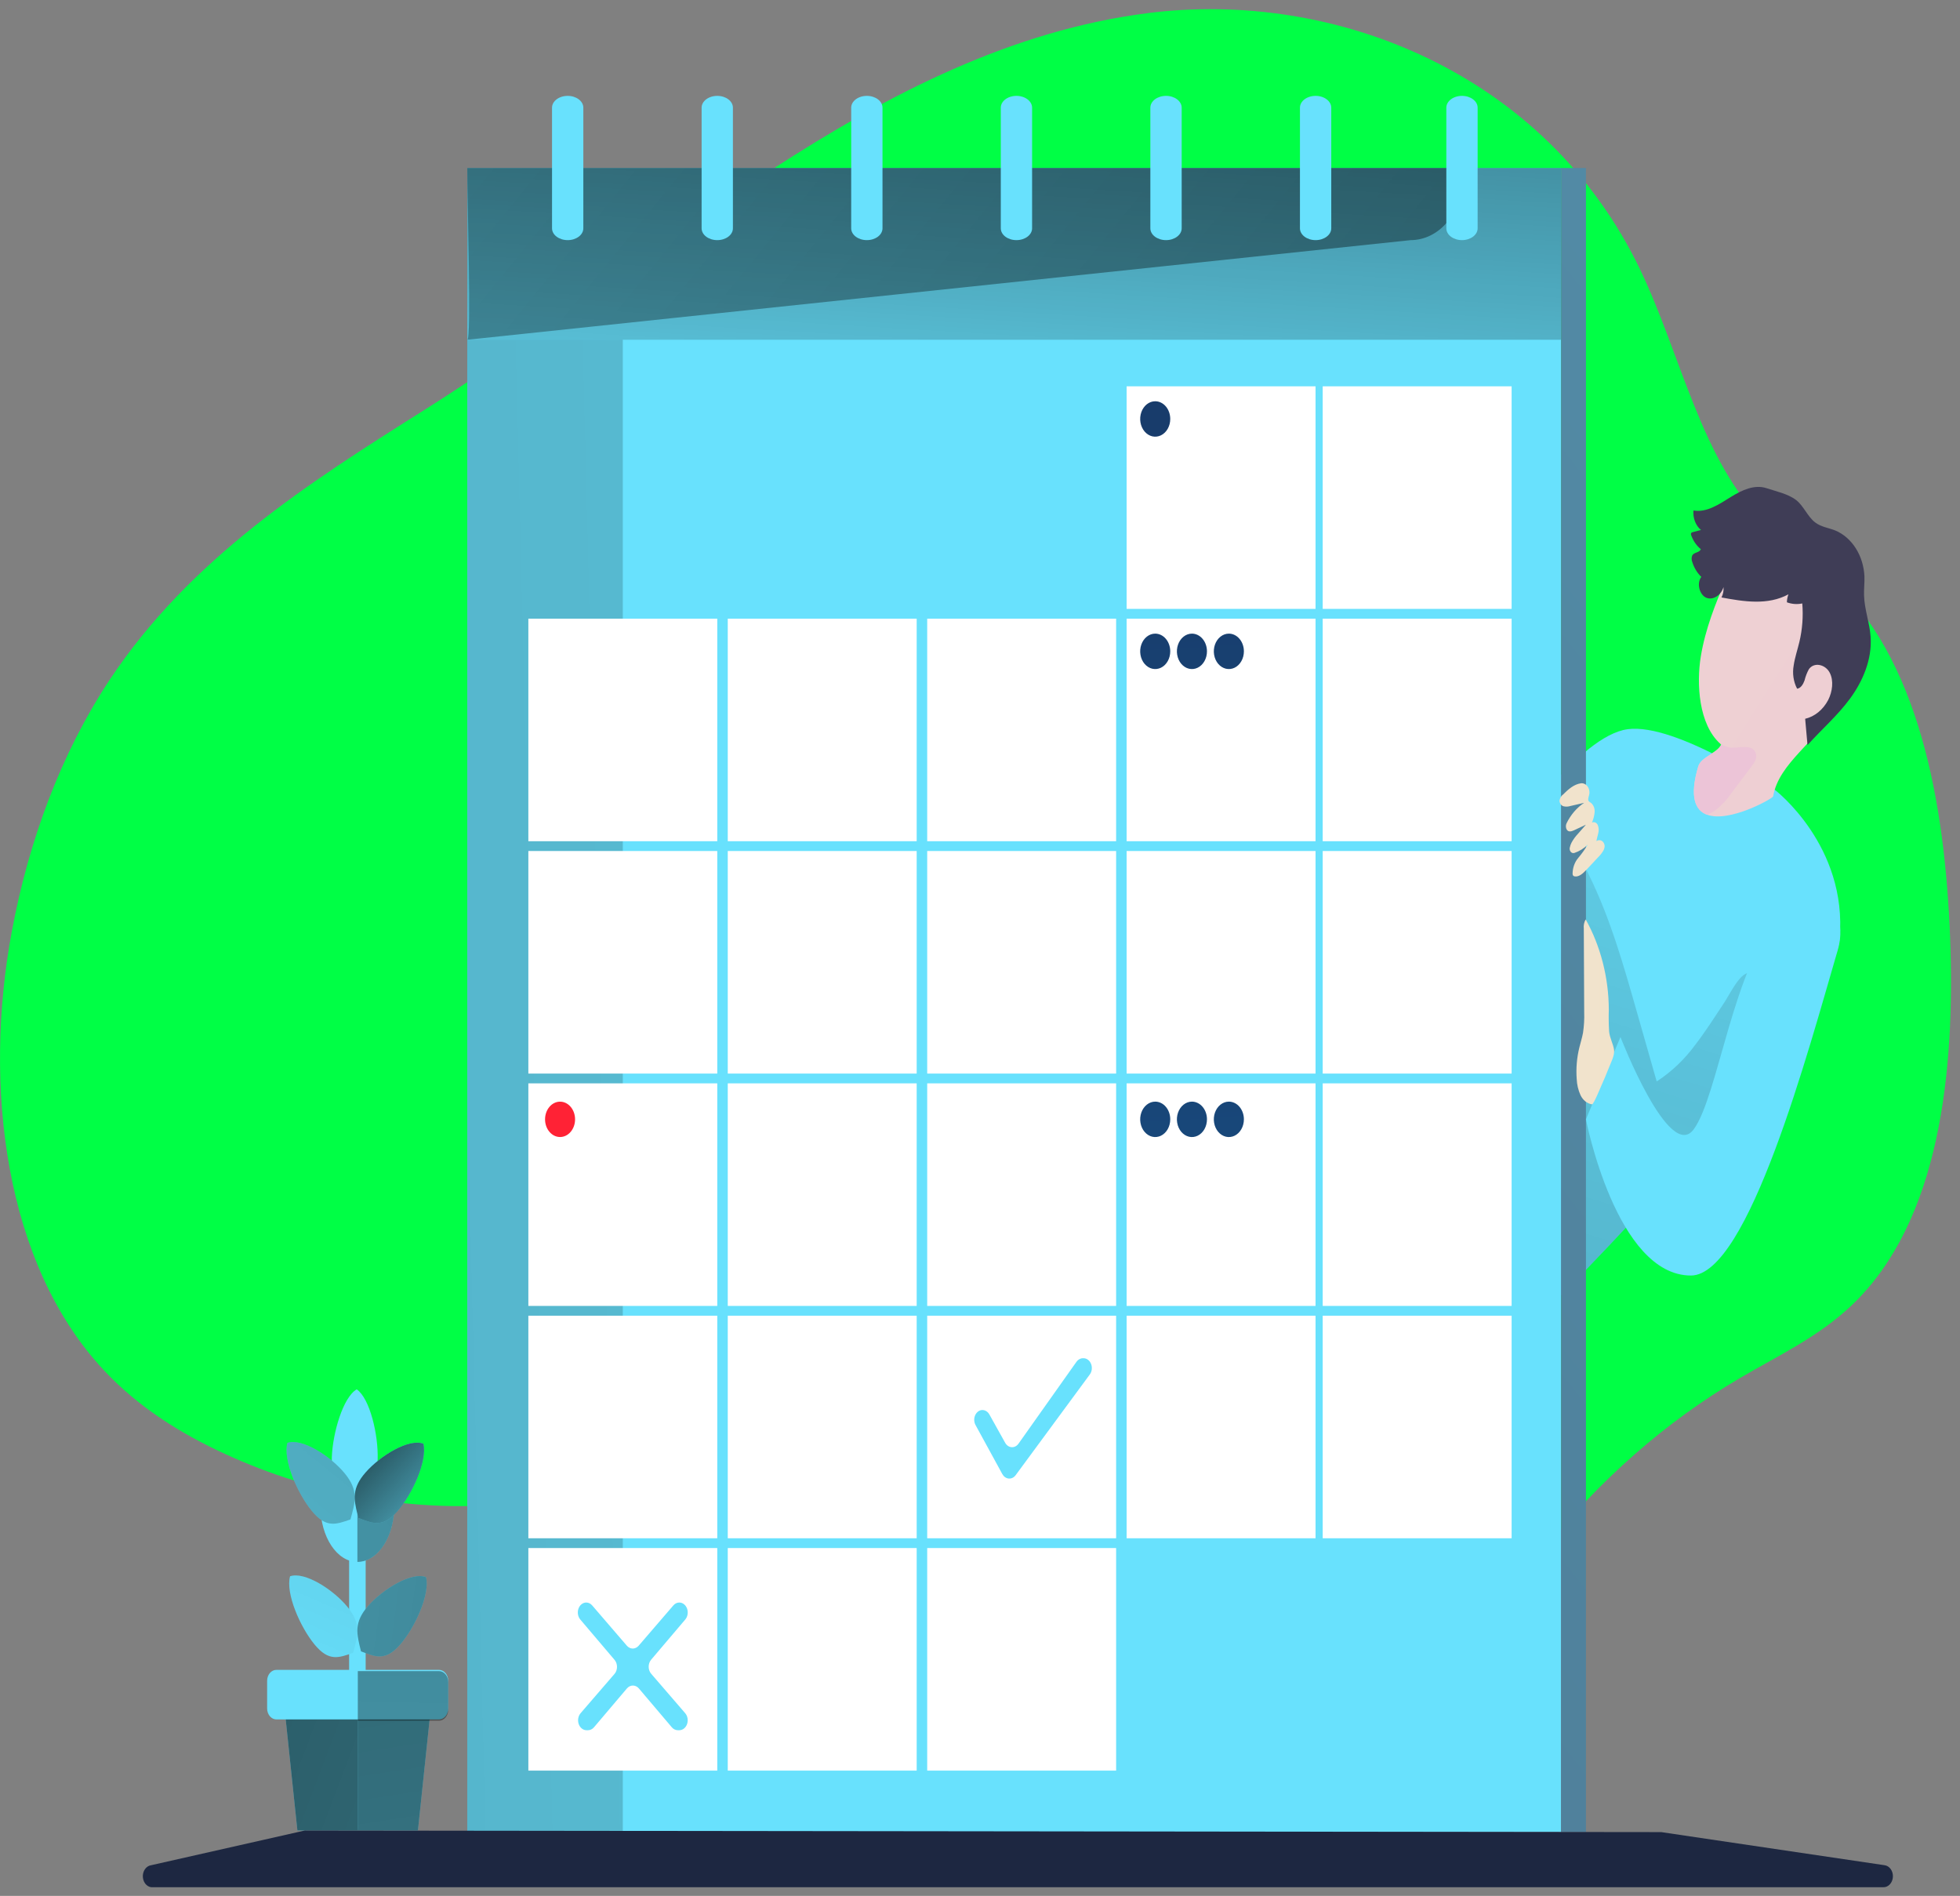 <svg width="213" height="206" viewBox="0 0 213 206" fill="none" xmlns="http://www.w3.org/2000/svg">
<rect x="0" y="0" width="213" height="206" fill="#808080" stroke="none"/>
<path d="M46.04 44.596C33.513 52.478 20.605 60.732 11.873 73.933C6.629 81.87 3.136 91.317 1.296 101.148C-1.856 117.927 0.477 137.38 11.319 148.919C15.091 152.952 19.705 155.8 24.464 157.987C34.329 162.513 44.933 164.365 55.489 163.405C64.156 162.608 72.81 159.918 81.434 161.2C91.954 162.759 101.138 170.005 110.938 174.777C123.115 180.683 136.374 182.813 149.449 180.964C152.745 180.492 156.082 179.737 158.981 177.829C162.423 175.563 164.974 171.861 167.687 168.477C173.805 160.819 181.021 154.491 189.004 149.784C193.192 147.316 197.629 145.269 201.265 141.796C210.841 132.669 212.48 116.338 211.923 101.855C211.366 87.373 208.595 71.386 198.754 62.592C196.558 60.63 194.085 59.109 191.955 57.041C184.852 50.143 182.727 38.597 178.177 29.159C167.974 8.056 145.209 -1.183 124.713 1.428C95.343 5.171 71.289 28.712 46.04 44.596Z" fill="#00FF45"/>
<path d="M199.917 102.005C199.65 104.91 196.606 109.788 192.395 115.27C185.494 124.239 175.468 134.818 169.438 140.981C166.327 144.163 164.281 146.17 164.281 146.17V90.954C164.281 90.954 171.583 79.941 176.887 79.233C182.192 78.526 192.897 85.834 192.897 85.834C192.897 85.834 200.81 91.901 199.917 102.005Z" fill="#68E1FD"/>
<path d="M192.395 115.27C185.494 124.239 175.468 134.818 169.438 140.981C168.988 140.137 168.898 138.988 168.858 137.949C168.698 132.757 168.736 127.558 168.776 122.363C168.814 117.318 168.852 112.276 169.122 107.241C169.377 102.551 169.865 97.756 171.687 93.569C172.098 94.002 172.438 94.521 172.688 95.1C174.984 99.745 176.435 104.869 177.885 109.955C178.603 112.462 179.321 114.978 180.039 117.506C181.648 116.465 183.086 115.093 184.284 113.455C185.387 112.016 186.371 110.461 187.383 108.936C188.091 107.87 189.473 104.835 190.575 105.976C192.363 107.812 192.508 112.013 192.395 115.27Z" fill="url(#paint0_linear_59_395)"/>
<path d="M169.641 18.255H50.783V180.398H169.641V18.255Z" fill="#68E1FD"/>
<path d="M169.641 18.255H50.783V180.398H169.641V18.255Z" fill="url(#paint1_linear_59_395)"/>
<path d="M153.306 26.092L50.783 36.917C51.244 36.917 50.783 21.878 50.783 18.255H158.878V19.526C158.878 21.267 158.291 22.936 157.246 24.168C156.202 25.399 154.784 26.091 153.306 26.092Z" fill="url(#paint2_linear_59_395)"/>
<path d="M169.641 36.917H50.783V199.061H169.641V36.917Z" fill="#68E1FD"/>
<path d="M67.681 36.917H50.783V199.061H67.681V36.917Z" fill="url(#paint3_linear_59_395)"/>
<path d="M77.948 67.222H57.417V91.405H77.948V67.222Z" fill="white"/>
<path d="M99.619 67.222H79.088V91.405H99.619V67.222Z" fill="white"/>
<path d="M121.293 67.222H100.762V91.405H121.293V67.222Z" fill="white"/>
<path d="M142.964 67.222H122.433V91.405H142.964V67.222Z" fill="white"/>
<path d="M77.948 92.468H57.417V116.651H77.948V92.468Z" fill="white"/>
<path d="M99.619 92.468H79.088V116.651H99.619V92.468Z" fill="white"/>
<path d="M121.293 92.468H100.762V116.651H121.293V92.468Z" fill="white"/>
<path d="M142.964 92.468H122.433V116.651H142.964V92.468Z" fill="white"/>
<path d="M77.948 117.714H57.417V141.897H77.948V117.714Z" fill="white"/>
<path d="M99.619 117.714H79.088V141.897H99.619V117.714Z" fill="white"/>
<path d="M121.293 117.714H100.762V141.897H121.293V117.714Z" fill="white"/>
<path d="M142.964 117.714H122.433V141.897H142.964V117.714Z" fill="white"/>
<path d="M77.948 142.96H57.417V167.143H77.948V142.96Z" fill="white"/>
<path d="M99.619 142.96H79.088V167.143H99.619V142.96Z" fill="white"/>
<path d="M121.293 142.96H100.762V167.143H121.293V142.96Z" fill="white"/>
<path d="M142.964 142.96H122.433V167.143H142.964V142.96Z" fill="white"/>
<path d="M77.948 168.206H57.417V192.389H77.948V168.206Z" fill="white"/>
<path d="M99.619 168.206H79.088V192.389H99.619V168.206Z" fill="white"/>
<path d="M121.293 168.206H100.762V192.389H121.293V168.206Z" fill="white"/>
<path d="M164.273 67.222H143.742V91.405H164.273V67.222Z" fill="white"/>
<path d="M164.273 41.976H143.742V66.159H164.273V41.976Z" fill="white"/>
<path d="M142.964 41.976H122.433V66.159H142.964V41.976Z" fill="white"/>
<path d="M164.273 92.468H143.742V116.651H164.273V92.468Z" fill="white"/>
<path d="M164.273 117.714H143.742V141.897H164.273V117.714Z" fill="white"/>
<path d="M164.273 142.96H143.742V167.143H164.273V142.96Z" fill="white"/>
<path d="M59.991 11.699V24.81C59.991 25.518 60.754 26.092 61.691 26.092C62.631 26.092 63.392 25.518 63.392 24.81V11.699C63.392 10.991 62.631 10.417 61.691 10.417C60.754 10.417 59.991 10.991 59.991 11.699Z" fill="#68E1FD"/>
<path d="M76.247 11.699V24.81C76.247 25.518 77.007 26.092 77.948 26.092C78.888 26.092 79.648 25.518 79.648 24.81V11.699C79.648 10.991 78.888 10.417 77.948 10.417C77.007 10.417 76.247 10.991 76.247 11.699Z" fill="#68E1FD"/>
<path d="M92.503 11.699V24.81C92.503 25.518 93.264 26.092 94.204 26.092C95.144 26.092 95.904 25.518 95.904 24.81V11.699C95.904 10.991 95.144 10.417 94.204 10.417C93.264 10.417 92.503 10.991 92.503 11.699Z" fill="#68E1FD"/>
<path d="M108.76 11.699V24.81C108.76 25.518 109.52 26.092 110.46 26.092C111.397 26.092 112.161 25.518 112.161 24.81V11.699C112.161 10.991 111.397 10.417 110.46 10.417C109.52 10.417 108.76 10.991 108.76 11.699Z" fill="#68E1FD"/>
<path d="M125.013 11.699V24.81C125.013 25.518 125.776 26.092 126.717 26.092C127.654 26.092 128.417 25.518 128.417 24.81V11.699C128.417 10.991 127.654 10.417 126.717 10.417C125.776 10.417 125.013 10.991 125.013 11.699Z" fill="#68E1FD"/>
<path d="M141.27 11.699V24.81C141.27 25.518 142.033 26.092 142.97 26.092C143.91 26.092 144.673 25.518 144.673 24.81V11.699C144.673 10.991 143.91 10.417 142.97 10.417C142.033 10.417 141.27 10.991 141.27 11.699Z" fill="#68E1FD"/>
<path d="M157.178 11.699V24.81C157.178 25.518 157.941 26.092 158.878 26.092C159.818 26.092 160.579 25.518 160.579 24.81V11.699C160.579 10.991 159.818 10.417 158.878 10.417C157.941 10.417 157.178 10.991 157.178 11.699Z" fill="#68E1FD"/>
<path d="M172.349 18.255H169.644V199.061H172.349V18.255Z" fill="url(#paint4_linear_59_395)"/>
<path d="M127.175 45.521C127.176 45.901 127.08 46.274 126.901 46.591C126.722 46.908 126.467 47.155 126.168 47.301C125.869 47.447 125.54 47.486 125.223 47.412C124.906 47.337 124.615 47.154 124.386 46.885C124.157 46.615 124.002 46.272 123.939 45.899C123.876 45.525 123.908 45.138 124.032 44.786C124.156 44.434 124.366 44.134 124.635 43.922C124.905 43.711 125.221 43.599 125.544 43.6C125.976 43.6 126.391 43.803 126.697 44.163C127.002 44.523 127.174 45.011 127.175 45.521Z" fill="url(#paint5_linear_59_395)"/>
<path d="M127.175 70.77C127.176 71.151 127.08 71.523 126.901 71.84C126.722 72.157 126.467 72.405 126.168 72.551C125.869 72.697 125.54 72.735 125.223 72.661C124.906 72.587 124.615 72.403 124.386 72.134C124.157 71.865 124.002 71.522 123.939 71.148C123.876 70.774 123.908 70.387 124.032 70.035C124.156 69.684 124.366 69.383 124.635 69.172C124.905 68.961 125.221 68.848 125.544 68.849C125.976 68.85 126.391 69.053 126.697 69.413C127.002 69.773 127.174 70.261 127.175 70.77Z" fill="url(#paint6_linear_59_395)"/>
<path d="M131.165 70.77C131.166 71.151 131.07 71.523 130.891 71.84C130.712 72.157 130.457 72.405 130.158 72.551C129.859 72.697 129.531 72.735 129.213 72.661C128.896 72.587 128.605 72.403 128.376 72.134C128.147 71.865 127.992 71.522 127.929 71.148C127.866 70.774 127.899 70.387 128.023 70.035C128.147 69.684 128.356 69.383 128.626 69.172C128.895 68.961 129.211 68.848 129.534 68.849C129.967 68.85 130.381 69.053 130.687 69.413C130.992 69.773 131.164 70.261 131.165 70.77Z" fill="url(#paint7_linear_59_395)"/>
<path d="M135.178 70.77C135.179 71.151 135.084 71.523 134.904 71.84C134.725 72.157 134.47 72.405 134.171 72.551C133.873 72.697 133.544 72.735 133.227 72.661C132.909 72.587 132.618 72.403 132.389 72.134C132.161 71.865 132.005 71.522 131.942 71.148C131.879 70.774 131.912 70.387 132.036 70.035C132.16 69.684 132.37 69.383 132.639 69.172C132.908 68.961 133.224 68.848 133.548 68.849C133.98 68.85 134.394 69.053 134.7 69.413C135.006 69.773 135.178 70.261 135.178 70.77Z" fill="url(#paint8_linear_59_395)"/>
<path d="M127.175 121.624C127.175 122.005 127.079 122.377 126.9 122.694C126.72 123.01 126.465 123.257 126.166 123.403C125.867 123.548 125.538 123.586 125.221 123.512C124.904 123.437 124.613 123.253 124.385 122.984C124.157 122.714 124.001 122.371 123.939 121.998C123.876 121.624 123.909 121.237 124.033 120.886C124.157 120.534 124.367 120.234 124.636 120.023C124.905 119.812 125.221 119.699 125.544 119.7C125.759 119.7 125.971 119.75 126.169 119.847C126.367 119.943 126.547 120.085 126.698 120.264C126.85 120.443 126.97 120.655 127.052 120.888C127.134 121.122 127.175 121.372 127.175 121.624Z" fill="url(#paint9_linear_59_395)"/>
<path d="M60.864 123.545C61.765 123.545 62.495 122.685 62.495 121.624C62.495 120.563 61.765 119.703 60.864 119.703C59.963 119.703 59.233 120.563 59.233 121.624C59.233 122.685 59.963 123.545 60.864 123.545Z" fill="#FF2235"/>
<path d="M131.165 121.624C131.165 122.005 131.069 122.377 130.89 122.694C130.71 123.01 130.455 123.257 130.156 123.403C129.857 123.548 129.529 123.586 129.212 123.512C128.895 123.437 128.603 123.253 128.375 122.984C128.147 122.714 127.991 122.371 127.929 121.998C127.866 121.624 127.899 121.237 128.023 120.886C128.147 120.534 128.357 120.234 128.626 120.023C128.895 119.812 129.211 119.699 129.534 119.7C129.749 119.7 129.961 119.75 130.159 119.847C130.357 119.943 130.537 120.085 130.688 120.264C130.84 120.443 130.96 120.655 131.042 120.888C131.124 121.122 131.166 121.372 131.165 121.624Z" fill="url(#paint10_linear_59_395)"/>
<path d="M135.178 121.624C135.178 122.005 135.083 122.377 134.903 122.694C134.723 123.01 134.468 123.257 134.169 123.403C133.871 123.548 133.542 123.586 133.225 123.512C132.908 123.437 132.617 123.253 132.388 122.984C132.16 122.714 132.005 122.371 131.942 121.998C131.879 121.624 131.912 121.237 132.036 120.886C132.16 120.534 132.37 120.234 132.639 120.023C132.908 119.812 133.224 119.699 133.548 119.7C133.762 119.7 133.974 119.75 134.172 119.847C134.37 119.943 134.55 120.085 134.702 120.264C134.853 120.443 134.973 120.655 135.055 120.888C135.137 121.122 135.179 121.372 135.178 121.624Z" fill="url(#paint11_linear_59_395)"/>
<path d="M199.722 69.943C199.267 72.137 199.876 75.179 199.011 77.193C197.56 80.576 193.318 82.822 192.691 86.538C192.653 86.753 187.932 89.433 185.497 88.517C184.223 88.042 183.576 86.579 184.557 83.27C184.864 82.245 186.588 81.862 187.053 80.908L186.957 80.823C184.6 78.727 184.345 74.287 184.833 71.324C185.32 68.36 186.437 65.513 187.636 62.806C188.559 60.721 190.642 59.59 192.639 59.627C195.149 59.678 197.798 60.861 199.104 63.387C200.102 65.311 200.175 67.749 199.722 69.943Z" fill="url(#paint12_linear_59_395)"/>
<path d="M188.126 53.98C186.841 54.78 185.474 55.724 184.035 55.467C183.998 55.874 184.055 56.286 184.198 56.658C184.342 57.031 184.568 57.351 184.853 57.587L183.959 57.822C183.922 57.825 183.886 57.837 183.854 57.859C183.822 57.88 183.794 57.91 183.773 57.945C183.762 57.983 183.758 58.024 183.762 58.064C183.765 58.104 183.776 58.143 183.794 58.178C184.014 58.782 184.375 59.3 184.835 59.672C184.676 60.075 184.098 59.986 183.901 60.355C183.857 60.465 183.835 60.584 183.835 60.706C183.835 60.827 183.857 60.946 183.901 61.056C184.1 61.694 184.441 62.257 184.888 62.686C184.354 63.37 184.687 64.635 185.425 64.946C186.162 65.257 187.047 64.665 187.299 63.787C187.332 64.182 187.255 64.579 187.079 64.918C189.513 65.37 192.116 65.793 194.357 64.576C194.252 64.85 194.195 65.145 194.188 65.445C194.729 65.644 195.302 65.686 195.86 65.568C195.976 66.976 195.869 68.397 195.543 69.758C195.343 70.606 195.056 71.426 194.928 72.291C194.767 73.162 194.899 74.072 195.297 74.831C195.683 74.79 195.955 74.362 196.103 73.942C196.21 73.504 196.371 73.087 196.582 72.705C197.163 71.905 198.37 72.199 198.837 73.084C199.304 73.969 199.127 75.159 198.68 76.051C198.404 76.577 198.039 77.031 197.608 77.384C197.176 77.736 196.688 77.981 196.173 78.102C196.257 79.055 196.344 80.009 196.428 80.959C197.958 79.25 199.67 77.784 201.045 75.914C202.421 74.045 203.463 71.652 203.286 69.184C203.178 67.663 202.615 66.217 202.572 64.689C202.551 64.006 202.639 63.305 202.615 62.614C202.561 61.514 202.234 60.457 201.674 59.575C201.114 58.692 200.347 58.022 199.467 57.648C198.727 57.351 197.911 57.265 197.256 56.763C196.44 56.141 196.016 54.982 195.207 54.346C194.336 53.663 192.984 53.382 191.971 53.044C190.654 52.613 189.284 53.266 188.126 53.98Z" fill="#3F3D56"/>
<path d="M169.87 86.322C169.767 86.397 169.678 86.496 169.609 86.614C169.54 86.732 169.493 86.865 169.47 87.006C169.481 87.153 169.533 87.292 169.617 87.402C169.702 87.512 169.814 87.586 169.937 87.614C170.185 87.666 170.44 87.652 170.683 87.573L172.157 87.232C171.361 87.755 170.7 88.522 170.245 89.453C170.191 89.561 170.165 89.684 170.17 89.808C170.174 89.933 170.209 90.053 170.271 90.154C170.468 90.448 170.802 90.332 171.069 90.209L172.349 89.607L171.478 90.602C171.207 90.886 170.971 91.213 170.776 91.573C170.692 91.742 170.629 91.925 170.59 92.116C170.575 92.197 170.577 92.281 170.598 92.36C170.618 92.439 170.656 92.511 170.708 92.568C170.759 92.624 170.822 92.664 170.89 92.683C170.959 92.702 171.03 92.7 171.098 92.677C171.63 92.5 172.125 92.193 172.549 91.774C172.234 92.294 171.884 92.782 171.501 93.234C171.118 93.689 170.902 94.302 170.898 94.943C170.899 95.012 170.918 95.078 170.953 95.134C170.996 95.184 171.052 95.216 171.112 95.223C171.585 95.315 172.015 94.909 172.372 94.539L173.686 93.135C173.898 92.93 174.085 92.692 174.241 92.427C174.329 92.274 174.378 92.095 174.383 91.911C174.374 91.794 174.34 91.681 174.284 91.584C174.227 91.487 174.15 91.409 174.061 91.357C173.971 91.305 173.872 91.281 173.772 91.288C173.673 91.295 173.576 91.331 173.492 91.395C173.53 91.097 173.628 90.82 173.689 90.53C173.765 90.244 173.748 89.935 173.643 89.662C173.586 89.528 173.489 89.425 173.371 89.373C173.253 89.32 173.122 89.322 173.004 89.378C173.159 89.022 173.257 88.637 173.295 88.24C173.31 88.039 173.279 87.838 173.204 87.657C173.128 87.476 173.012 87.323 172.868 87.215C172.788 87.178 172.715 87.123 172.653 87.054C172.537 86.886 172.63 86.647 172.679 86.439C172.728 86.281 172.742 86.112 172.72 85.946C172.698 85.781 172.641 85.625 172.554 85.492C172.467 85.359 172.354 85.255 172.223 85.188C172.093 85.121 171.95 85.094 171.809 85.109C171.049 85.215 170.425 85.769 169.87 86.322Z" fill="url(#paint13_linear_59_395)"/>
<path d="M193.68 99.164C197.018 95.691 201.15 98.323 199.699 103.283C196.562 114.012 189.995 138.595 183.759 138.595C175.634 138.595 172.349 121.624 172.349 121.624L176.101 112.679C176.101 112.679 181.408 126.396 184.081 122.684C186.754 118.972 188.332 104.91 193.527 99.325L193.68 99.164Z" fill="#68E1FD"/>
<path d="M174.87 112.088C174.821 111.292 174.809 110.493 174.836 109.695C174.818 106.214 173.945 102.812 172.323 99.902C172.152 100.191 172.078 100.545 172.117 100.894L172.16 109.972C172.186 110.725 172.143 111.479 172.032 112.221C171.934 112.761 171.765 113.277 171.635 113.811C171.36 114.919 171.261 116.078 171.345 117.229C171.369 117.847 171.511 118.451 171.76 118.996C171.887 119.267 172.067 119.498 172.285 119.672C172.503 119.845 172.752 119.955 173.013 119.994C173.184 119.994 173.884 118.285 173.985 118.052C174.295 117.369 174.585 116.68 174.856 115.985C175.056 115.458 175.483 114.682 175.407 114.091C175.323 113.428 174.94 112.816 174.87 112.088Z" fill="url(#paint14_linear_59_395)"/>
<path d="M190.378 83.225C189.676 84.155 188.979 85.088 188.277 86.022C187.74 86.817 187.102 87.508 186.385 88.072C186.106 88.266 185.808 88.418 185.497 88.524C184.223 88.049 183.576 86.585 184.557 83.277C184.864 82.251 186.588 81.869 187.053 80.915L186.957 80.829C187.29 81.015 187.642 81.151 188.004 81.233C188.759 81.366 190.616 80.676 190.845 81.992C190.927 82.446 190.654 82.874 190.378 83.225Z" fill="url(#paint15_linear_59_395)"/>
<path d="M106 154.814L108.925 160.167C109.002 160.307 109.105 160.423 109.226 160.508C109.348 160.593 109.484 160.643 109.625 160.654C109.766 160.666 109.907 160.639 110.038 160.575C110.168 160.511 110.284 160.412 110.376 160.286L118.432 149.348C118.546 149.194 118.62 149.005 118.645 148.802C118.67 148.6 118.645 148.393 118.573 148.206C118.501 148.02 118.386 147.862 118.24 147.751C118.094 147.64 117.923 147.581 117.75 147.581H117.683C117.55 147.581 117.419 147.616 117.299 147.682C117.178 147.748 117.072 147.844 116.987 147.964L110.684 156.865C110.593 156.993 110.479 157.094 110.349 157.161C110.219 157.227 110.078 157.257 109.937 157.247C109.796 157.238 109.658 157.189 109.536 157.105C109.414 157.022 109.31 156.905 109.233 156.766L107.518 153.689C107.422 153.519 107.288 153.384 107.129 153.301C106.971 153.218 106.795 153.19 106.624 153.221C106.479 153.25 106.343 153.32 106.226 153.425C106.11 153.53 106.017 153.667 105.955 153.824C105.894 153.981 105.866 154.153 105.874 154.325C105.881 154.498 105.925 154.666 106 154.814Z" fill="#68E1FD"/>
<path d="M70.78 181.882L74.462 186.151C74.592 186.302 74.68 186.494 74.717 186.704C74.753 186.914 74.736 187.132 74.667 187.33C74.598 187.528 74.48 187.698 74.329 187.817C74.178 187.937 74 188 73.818 188H73.661C73.418 188 73.185 187.887 73.011 187.686L69.428 183.461C69.255 183.259 69.022 183.146 68.779 183.146C68.536 183.146 68.303 183.259 68.13 183.461L64.547 187.686C64.375 187.887 64.142 188 63.9 188H63.74C63.558 188 63.38 187.937 63.229 187.817C63.078 187.698 62.96 187.528 62.891 187.33C62.822 187.132 62.805 186.914 62.841 186.704C62.877 186.494 62.966 186.302 63.096 186.151L66.781 181.882C66.867 181.782 66.935 181.663 66.982 181.531C67.028 181.4 67.052 181.259 67.052 181.116C67.052 180.974 67.028 180.833 66.982 180.701C66.935 180.57 66.867 180.451 66.781 180.351L63.061 175.969C62.933 175.818 62.846 175.625 62.811 175.416C62.776 175.207 62.794 174.99 62.863 174.793C62.932 174.596 63.05 174.428 63.2 174.309C63.35 174.191 63.527 174.127 63.708 174.126C63.948 174.125 64.178 174.236 64.349 174.434L68.122 178.816C68.293 179.014 68.524 179.126 68.764 179.126C69.005 179.126 69.236 179.014 69.407 178.816L73.18 174.434C73.351 174.236 73.581 174.125 73.821 174.126C74.002 174.126 74.179 174.189 74.33 174.308C74.481 174.426 74.599 174.595 74.668 174.792C74.738 174.989 74.756 175.206 74.721 175.415C74.686 175.625 74.599 175.817 74.471 175.969L70.751 180.351C70.667 180.453 70.601 180.574 70.557 180.707C70.512 180.839 70.491 180.981 70.494 181.123C70.496 181.266 70.523 181.406 70.572 181.536C70.621 181.667 70.692 181.784 70.78 181.882Z" fill="#68E1FD"/>
<path d="M37.939 168.459H38.839L39.289 192.406L38.839 188.462H37.939V168.459Z" fill="#68E1FD"/>
<path d="M39.738 168.459H38.839V188.462H39.738V168.459Z" fill="#68E1FD"/>
<path d="M31.523 171.272C31.015 173.121 32.62 176.782 34.175 178.676C35.731 180.569 36.787 180.135 38.372 179.595C38.879 177.746 39.312 176.485 37.754 174.591C36.195 172.697 33.108 170.732 31.523 171.272Z" fill="#68E1FD"/>
<path d="M46.297 171.364C44.727 170.763 41.619 172.656 40.011 174.489C38.404 176.321 38.772 177.565 39.231 179.431C40.8 180.029 41.871 180.539 43.479 178.703C45.087 176.868 46.758 173.231 46.297 171.364Z" fill="#68E1FD"/>
<path d="M38.839 163.629H34.823C34.823 166.989 36.619 169.713 38.836 169.713L39.782 166.729L38.839 163.629Z" fill="#68E1FD"/>
<path d="M38.839 163.629H42.852C42.852 166.989 41.056 169.713 38.839 169.713L38.839 163.629Z" fill="#68E1FD"/>
<path d="M31.236 156.776C30.728 158.625 32.333 162.289 33.891 164.18C35.449 166.07 36.503 165.643 38.084 165.099C38.592 163.25 39.025 161.989 37.466 160.095C35.908 158.201 32.82 156.236 31.236 156.776Z" fill="#68E1FD"/>
<path d="M46.012 156.865C44.439 156.267 41.331 158.157 39.727 159.992C38.122 161.828 38.485 163.069 38.943 164.932C40.513 165.53 41.587 166.039 43.192 164.204C44.796 162.368 46.471 158.735 46.012 156.865Z" fill="#68E1FD"/>
<path d="M38.766 150.962C37.281 151.81 36.155 155.706 36.062 158.341C35.969 160.977 37.124 164.077 38.551 165.051C40.037 164.203 40.957 161.196 41.041 158.557C41.126 155.918 40.194 151.936 38.766 150.962Z" fill="#68E1FD"/>
<path d="M30.902 185.409L32.318 198.89H38.868L41.543 191.22L38.868 185.033L30.902 185.409Z" fill="#68E1FD"/>
<path d="M46.836 185.409L45.42 198.89H38.868V185.033L46.836 185.409Z" fill="#68E1FD"/>
<path d="M41.787 185.126L41.715 185.167L39.492 186.465L38.885 186.828H30.037C29.77 186.828 29.514 186.703 29.325 186.48C29.137 186.258 29.03 185.956 29.03 185.642V182.627C29.03 182.312 29.137 182.011 29.325 181.788C29.514 181.566 29.77 181.441 30.037 181.441H38.885L41.787 185.126Z" fill="#68E1FD"/>
<path d="M47.701 186.828H38.868V181.441H47.701C47.968 181.441 48.224 181.566 48.413 181.788C48.602 182.011 48.708 182.312 48.708 182.627V185.642C48.708 185.956 48.602 186.258 48.413 186.48C48.224 186.703 47.968 186.828 47.701 186.828Z" fill="#68E1FD"/>
<path d="M31.523 171.272C31.015 173.121 32.62 176.782 34.175 178.676C35.731 180.569 36.787 180.135 38.372 179.595C38.879 177.746 39.312 176.485 37.754 174.591C36.195 172.697 33.108 170.732 31.523 171.272Z" fill="url(#paint16_linear_59_395)"/>
<path d="M46.297 171.364C44.727 170.763 41.619 172.656 40.011 174.489C38.404 176.321 38.772 177.565 39.231 179.431C40.8 180.029 41.871 180.539 43.479 178.703C45.087 176.868 46.758 173.231 46.297 171.364Z" fill="url(#paint17_linear_59_395)"/>
<path d="M42.797 164.621C42.486 167.509 40.832 169.713 38.839 169.713V164.508C38.871 164.648 38.908 164.788 38.943 164.935C40.38 165.482 41.401 165.957 42.797 164.621Z" fill="url(#paint18_linear_59_395)"/>
<path d="M31.236 156.776C30.728 158.625 32.333 162.289 33.891 164.18C35.449 166.07 36.503 165.643 38.084 165.099C38.592 163.25 39.025 161.989 37.466 160.095C35.908 158.201 32.82 156.236 31.236 156.776Z" fill="url(#paint19_linear_59_395)"/>
<path d="M38.871 186.828V198.89H32.318L31.05 186.828H38.871Z" fill="url(#paint20_linear_59_395)"/>
<path d="M46.688 186.828L45.42 198.89H38.871V186.828H46.688Z" fill="url(#paint21_linear_59_395)"/>
<path d="M48.708 182.764V185.778C48.708 186.093 48.602 186.395 48.413 186.617C48.224 186.84 47.968 186.965 47.701 186.965H38.885V181.578H47.716C47.98 181.582 48.233 181.709 48.418 181.931C48.604 182.153 48.708 182.452 48.708 182.764Z" fill="url(#paint22_linear_59_395)"/>
<path d="M33.081 198.907L16.436 202.667C16.167 202.7 15.92 202.858 15.749 203.106C15.579 203.354 15.498 203.671 15.527 203.988C15.555 204.306 15.689 204.597 15.899 204.798C16.109 204.999 16.379 205.093 16.648 205.06H204.65C204.914 205.073 205.173 204.964 205.371 204.755C205.568 204.547 205.689 204.256 205.708 203.945C205.726 203.633 205.641 203.326 205.47 203.087C205.299 202.849 205.056 202.698 204.792 202.667L180.529 199.071H180.39L33.293 198.901C33.223 198.894 33.152 198.897 33.081 198.907Z" fill="#1D2741"/>
<path d="M43.192 164.207C43.055 164.361 42.925 164.501 42.797 164.621C41.401 165.957 40.38 165.482 38.943 164.935C38.908 164.788 38.871 164.648 38.839 164.508C38.438 162.87 38.244 161.684 39.727 159.996C41.331 158.16 44.439 156.27 46.012 156.868C46.471 158.735 44.799 162.375 43.192 164.207Z" fill="url(#paint23_linear_59_395)"/>
<defs>
<linearGradient id="paint0_linear_59_395" x1="145.437" y1="19.578" x2="-22.073" y2="576.173" gradientUnits="userSpaceOnUse">
<stop offset="0.02" stop-opacity="0"/>
<stop offset="0.32" stop-color="#17161F" stop-opacity="0.36"/>
<stop offset="0.76" stop-color="#343247" stop-opacity="0.82"/>
<stop offset="0.99" stop-color="#3F3D56"/>
</linearGradient>
<linearGradient id="paint1_linear_59_395" x1="119.477" y1="-50.579" x2="112.659" y2="62.074" gradientUnits="userSpaceOnUse">
<stop offset="0.01"/>
<stop offset="0.1" stop-opacity="0.77"/>
<stop offset="0.99" stop-opacity="0"/>
</linearGradient>
<linearGradient id="paint2_linear_59_395" x1="127.065" y1="840.186" x2="-562.095" y2="280.471" gradientUnits="userSpaceOnUse">
<stop offset="0.01"/>
<stop offset="0.1" stop-opacity="0.77"/>
<stop offset="0.99" stop-opacity="0"/>
</linearGradient>
<linearGradient id="paint3_linear_59_395" x1="480.874" y1="102.9" x2="-1597.18" y2="154.641" gradientUnits="userSpaceOnUse">
<stop offset="0.03" stop-opacity="0"/>
<stop offset="0.62" stop-color="#292838" stop-opacity="0.66"/>
<stop offset="0.99" stop-color="#3F3D56"/>
</linearGradient>
<linearGradient id="paint4_linear_59_395" x1="1146.54" y1="102.794" x2="-1033.94" y2="1818.25" gradientUnits="userSpaceOnUse">
<stop stop-color="#68E1FD"/>
<stop offset="0.01" stop-color="#67DDF9"/>
<stop offset="0.12" stop-color="#5CB3CE"/>
<stop offset="0.24" stop-color="#538EA9"/>
<stop offset="0.37" stop-color="#4C718B"/>
<stop offset="0.5" stop-color="#465A73"/>
<stop offset="0.63" stop-color="#424A63"/>
<stop offset="0.79" stop-color="#404059"/>
<stop offset="0.99" stop-color="#3F3D56"/>
</linearGradient>
<linearGradient id="paint5_linear_59_395" x1="100.174" y1="17.308" x2="132.979" y2="534.533" gradientUnits="userSpaceOnUse">
<stop stop-color="#183866"/>
<stop offset="1" stop-color="#1A7FC1"/>
</linearGradient>
<linearGradient id="paint6_linear_59_395" x1="100.174" y1="17.308" x2="132.979" y2="534.714" gradientUnits="userSpaceOnUse">
<stop stop-color="#183866"/>
<stop offset="1" stop-color="#1A7FC1"/>
</linearGradient>
<linearGradient id="paint7_linear_59_395" x1="101.115" y1="17.308" x2="133.746" y2="534.713" gradientUnits="userSpaceOnUse">
<stop stop-color="#183866"/>
<stop offset="1" stop-color="#1A7FC1"/>
</linearGradient>
<linearGradient id="paint8_linear_59_395" x1="100.362" y1="17.308" x2="132.992" y2="534.713" gradientUnits="userSpaceOnUse">
<stop stop-color="#183866"/>
<stop offset="1" stop-color="#1A7FC1"/>
</linearGradient>
<linearGradient id="paint9_linear_59_395" x1="100.174" y1="17.308" x2="132.979" y2="534.714" gradientUnits="userSpaceOnUse">
<stop stop-color="#183866"/>
<stop offset="1" stop-color="#1A7FC1"/>
</linearGradient>
<linearGradient id="paint10_linear_59_395" x1="101.115" y1="17.308" x2="133.746" y2="534.713" gradientUnits="userSpaceOnUse">
<stop stop-color="#183866"/>
<stop offset="1" stop-color="#1A7FC1"/>
</linearGradient>
<linearGradient id="paint11_linear_59_395" x1="100.362" y1="17.308" x2="132.993" y2="534.713" gradientUnits="userSpaceOnUse">
<stop stop-color="#183866"/>
<stop offset="1" stop-color="#1A7FC1"/>
</linearGradient>
<linearGradient id="paint12_linear_59_395" x1="266.135" y1="148.013" x2="-30.297" y2="-38.389" gradientUnits="userSpaceOnUse">
<stop stop-color="#ECC4D7"/>
<stop offset="0.16" stop-color="#EDCBD5"/>
<stop offset="0.42" stop-color="#EFD4D1"/>
<stop offset="0.7" stop-color="#F2EAC9"/>
</linearGradient>
<linearGradient id="paint13_linear_59_395" x1="0.002" y1="103.456" x2="212.02" y2="103.456" gradientUnits="userSpaceOnUse">
<stop stop-color="#ECC4D7"/>
<stop offset="0.42" stop-color="#EFD4D1"/>
<stop offset="1" stop-color="#F2EAC9"/>
</linearGradient>
<linearGradient id="paint14_linear_59_395" x1="0.137" y1="103.171" x2="212.163" y2="103.171" gradientUnits="userSpaceOnUse">
<stop stop-color="#ECC4D7"/>
<stop offset="0.42" stop-color="#EFD4D1"/>
<stop offset="1" stop-color="#F2EAC9"/>
</linearGradient>
<linearGradient id="paint15_linear_59_395" x1="41.645" y1="138.977" x2="-307.589" y2="549.624" gradientUnits="userSpaceOnUse">
<stop stop-color="#ECC4D7"/>
<stop offset="0.42" stop-color="#EFD4D1"/>
<stop offset="1" stop-color="#F2EAC9"/>
</linearGradient>
<linearGradient id="paint16_linear_59_395" x1="179.392" y1="-64.969" x2="62.596" y2="206.029" gradientUnits="userSpaceOnUse">
<stop offset="0.01"/>
<stop offset="0.1" stop-opacity="0.77"/>
<stop offset="0.99" stop-opacity="0"/>
</linearGradient>
<linearGradient id="paint17_linear_59_395" x1="268.198" y1="120.457" x2="-116.607" y2="70.024" gradientUnits="userSpaceOnUse">
<stop offset="0.01"/>
<stop offset="0.1" stop-opacity="0.77"/>
<stop offset="0.99" stop-opacity="0"/>
</linearGradient>
<linearGradient id="paint18_linear_59_395" x1="531.911" y1="-170.513" x2="-303.443" y2="435.868" gradientUnits="userSpaceOnUse">
<stop offset="0.01"/>
<stop offset="0.1" stop-opacity="0.77"/>
<stop offset="0.99" stop-opacity="0"/>
</linearGradient>
<linearGradient id="paint19_linear_59_395" x1="418.552" y1="-250.814" x2="-75.739" y2="355.869" gradientUnits="userSpaceOnUse">
<stop offset="0.01"/>
<stop offset="0.1" stop-opacity="0.77"/>
<stop offset="0.99" stop-opacity="0"/>
</linearGradient>
<linearGradient id="paint20_linear_59_395" x1="-101.09" y1="57.146" x2="387.469" y2="242.123" gradientUnits="userSpaceOnUse">
<stop offset="0.01"/>
<stop offset="0.1" stop-opacity="0.77"/>
<stop offset="0.99" stop-opacity="0"/>
</linearGradient>
<linearGradient id="paint21_linear_59_395" x1="65.48" y1="-39.713" x2="151.428" y2="520.976" gradientUnits="userSpaceOnUse">
<stop offset="0.01"/>
<stop offset="0.1" stop-opacity="0.77"/>
<stop offset="0.99" stop-opacity="0"/>
</linearGradient>
<linearGradient id="paint22_linear_59_395" x1="107.357" y1="-158.788" x2="91.037" y2="455.807" gradientUnits="userSpaceOnUse">
<stop offset="0.01"/>
<stop offset="0.1" stop-opacity="0.77"/>
<stop offset="0.99" stop-opacity="0"/>
</linearGradient>
<linearGradient id="paint23_linear_59_395" x1="36.395" y1="152.978" x2="53.086" y2="168.647" gradientUnits="userSpaceOnUse">
<stop offset="0.01"/>
<stop offset="0.1" stop-opacity="0.77"/>
<stop offset="0.99" stop-opacity="0"/>
</linearGradient>
</defs>
</svg>
